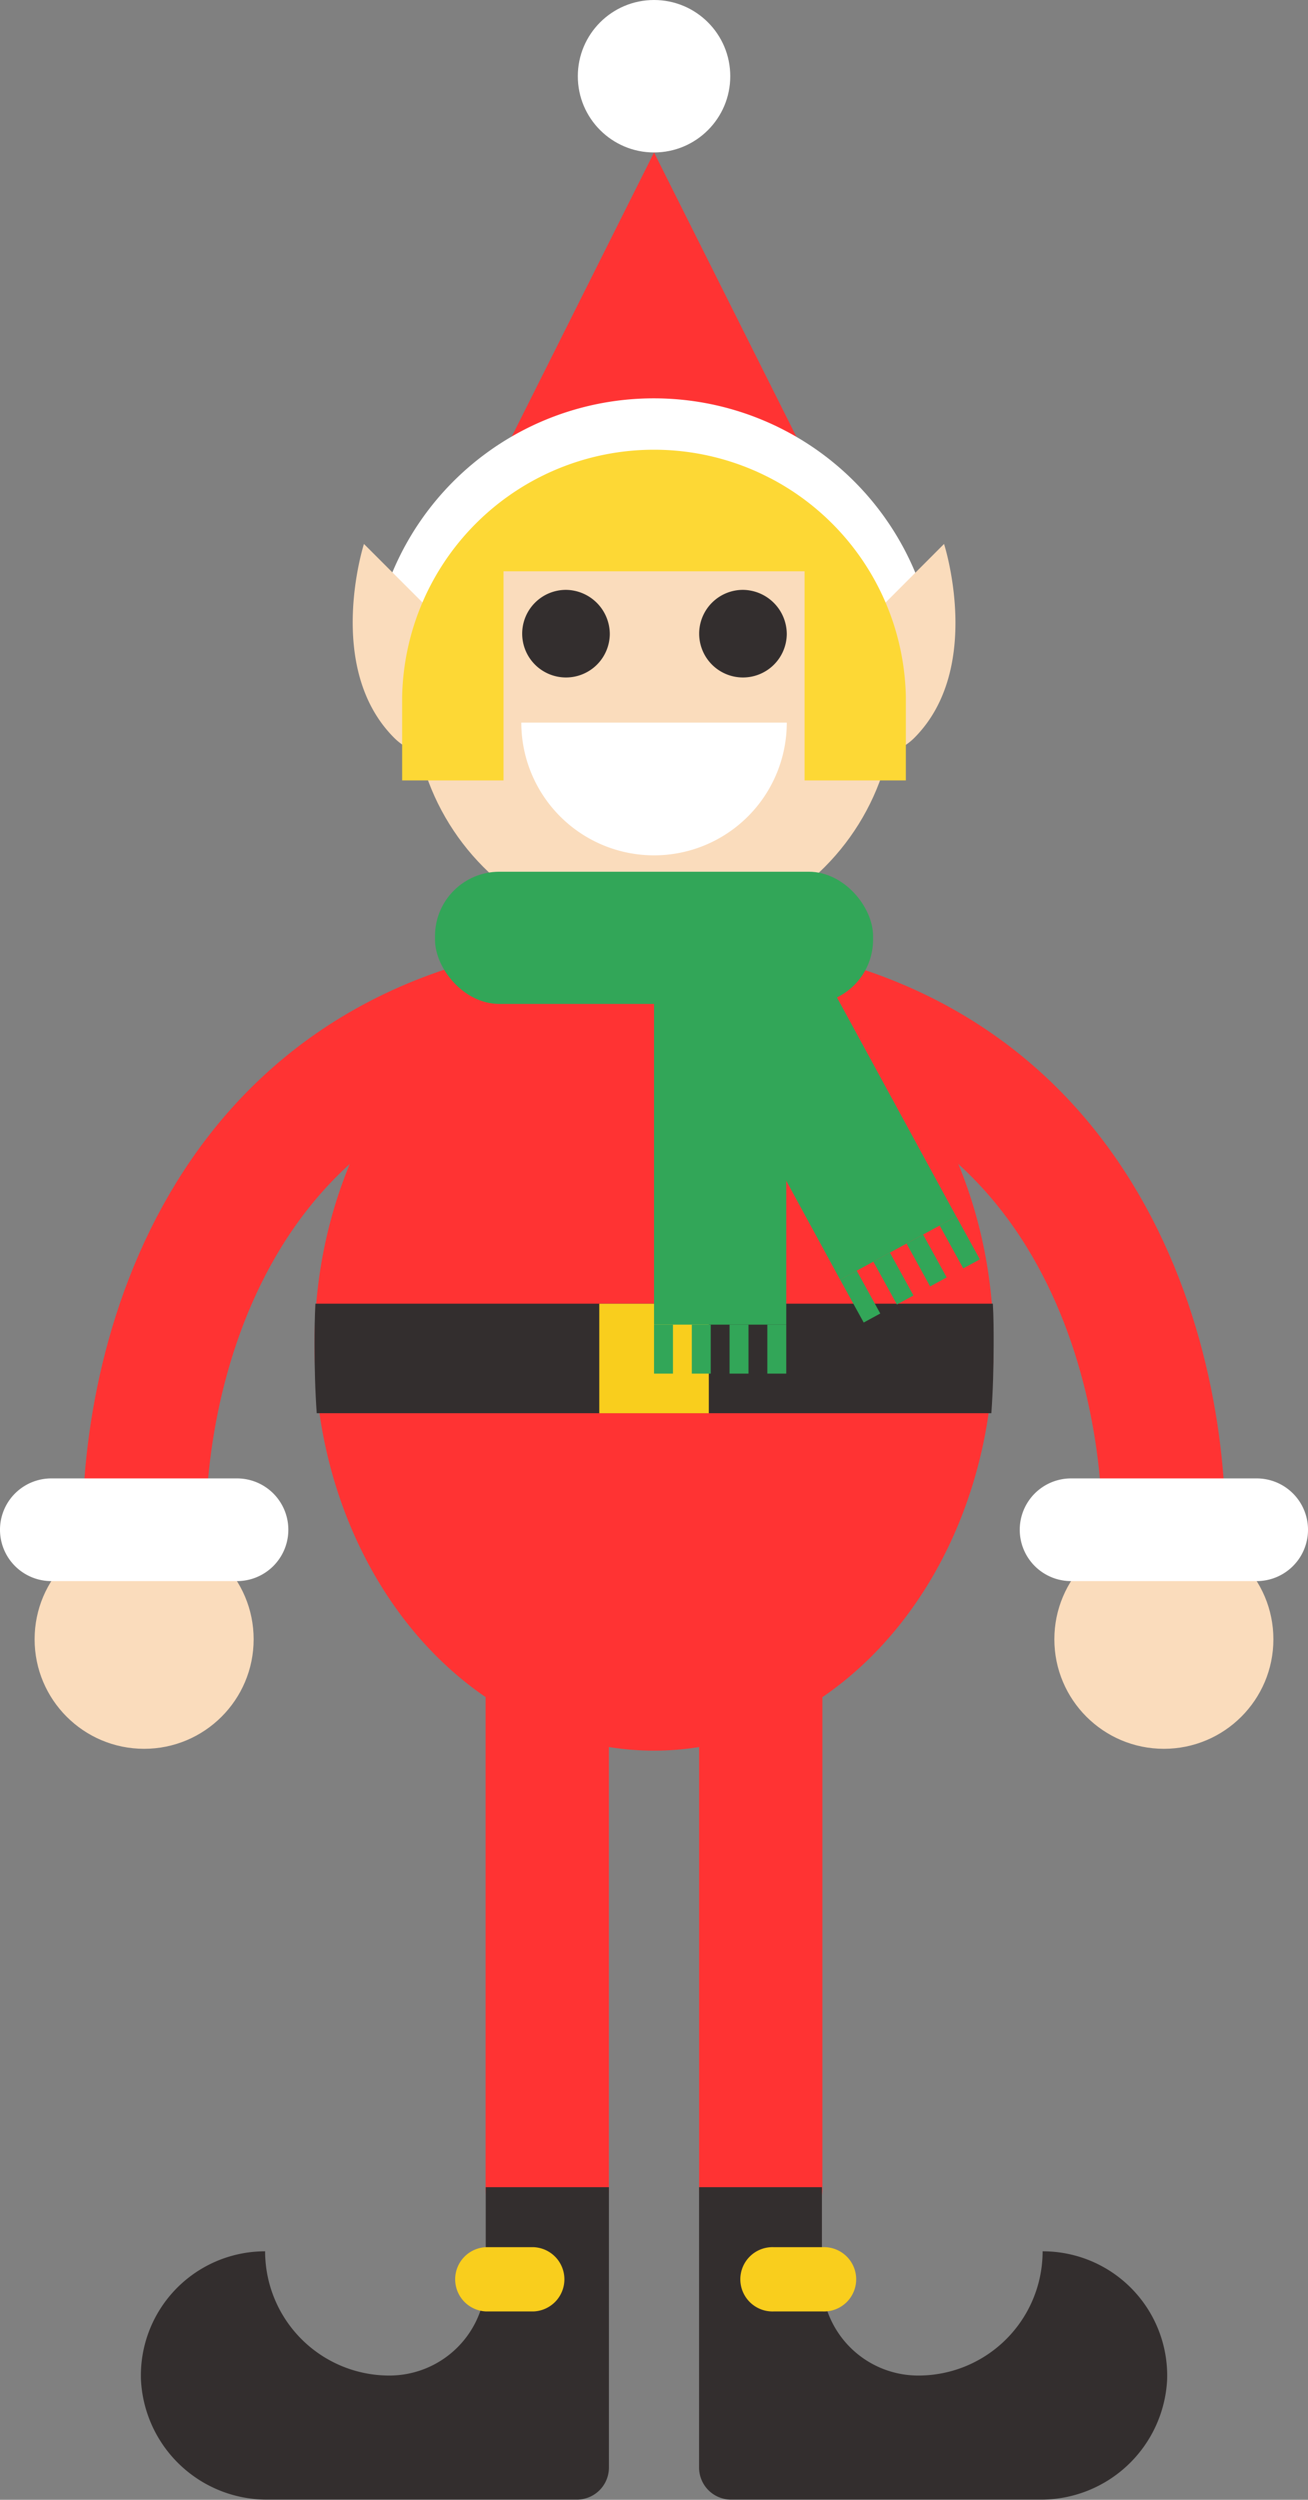 <svg xmlns="http://www.w3.org/2000/svg" viewBox="0 0 149.29 285.3" width="149.29" height="285.3"><rect x="0" y="0" width="149.29" height="285.3" fill="#808080" stroke="none"/><defs><style>.cls-1{fill:none;stroke:#f33;stroke-linecap:round;stroke-miterlimit:10;stroke-width:14.07px;}.cls-2{fill:#332e2e;}.cls-3{fill:#f9ce1d;}.cls-4{fill:#00acc1;}.cls-5{fill:#fadcbc;}.cls-6{fill:#fff;}.cls-7{fill:#f33;}.cls-8{fill:#fdd835;}.cls-9{fill:#32a658;}</style></defs><title>elf4</title><g id="Layer_2" data-name="Layer 2"><g id="ART"><path class="cls-1" d="M86.83,184.67v65"/><path class="cls-2" d="M119,256.94a14.18,14.18,0,0,1-14.19,14.18h0a11,11,0,0,1-11-11V249.62H79.79v32a3.66,3.66,0,0,0,3.67,3.66H118.7a14.41,14.41,0,0,0,14.51-13.66A14.19,14.19,0,0,0,119,256.94Z"/><path class="cls-3" d="M93.86,263.8h-5.5a3.67,3.67,0,1,1,0-7.33h5.5a3.67,3.67,0,1,1,0,7.33Z"/><path class="cls-1" d="M62.46,184.67v65"/><path class="cls-2" d="M30.26,256.94a14.18,14.18,0,0,0,14.18,14.18h0a11,11,0,0,0,11-11V249.62H69.5v32a3.66,3.66,0,0,1-3.66,3.66H30.6a14.39,14.39,0,0,1-14.51-13.66A14.17,14.17,0,0,1,30.26,256.94Z"/><path class="cls-3" d="M55.43,263.8h5.51a3.67,3.67,0,0,0,0-7.33H55.43a3.67,3.67,0,0,0,0,7.33Z"/><polygon class="cls-4" points="62.47 184.68 86.83 184.68 74.65 114.08 62.47 184.68"/><path class="cls-1" d="M74.65,114.08c47.6,0,58.19,38.87,58.19,60.51"/><circle class="cls-5" cx="132.84" cy="187.09" r="12.5"/><path class="cls-6" d="M143.43,168.73H122.25a5.86,5.86,0,1,0,0,11.72h21.18a5.86,5.86,0,0,0,0-11.72Z"/><path class="cls-1" d="M74.65,114.08c-47.6,0-58.2,38.87-58.2,60.51"/><circle class="cls-5" cx="16.45" cy="187.09" r="12.5"/><path class="cls-6" d="M27.05,168.73H5.86a5.86,5.86,0,0,0,0,11.72H27.05a5.86,5.86,0,0,0,0-11.72Z"/><ellipse class="cls-7" cx="74.65" cy="153.42" rx="38.75" ry="46.38"/><path class="cls-2" d="M35.9,153.42c0,2.68.07,5.31.25,7.87h77c.18-2.56.26-5.19.26-7.87,0-1.56,0-3.11-.09-4.63H36C35.92,150.31,35.9,151.86,35.9,153.42Z"/><rect class="cls-3" x="68.4" y="148.79" width="12.5" height="12.5"/><circle class="cls-6" cx="74.65" cy="8.7" r="8.7"/><polygon class="cls-7" points="99.65 67.32 74.65 17.4 49.65 67.32 99.65 67.32"/><path class="cls-6" d="M98.51,77.64a7.33,7.33,0,0,1-7-5.14,17.69,17.69,0,0,0-33.75,0,7.32,7.32,0,1,1-14-4.37,32.34,32.34,0,0,1,61.72,0,7.33,7.33,0,0,1-4.81,9.18A7.56,7.56,0,0,1,98.51,77.64Z"/><path class="cls-5" d="M107.75,62.08,95,74.86a6.61,6.61,0,1,0,9.36,9.35C112.31,76.23,107.75,62.08,107.75,62.08Z"/><path class="cls-5" d="M54.32,74.86,41.54,62.08S37,76.23,45,84.22a6.61,6.61,0,1,0,9.35-9.36Z"/><circle class="cls-5" cx="74.65" cy="79.54" r="27.5"/><path class="cls-6" d="M89.8,82.47a15.15,15.15,0,1,1-30.3,0Z"/><path class="cls-2" d="M69.6,72.37a5,5,0,1,1-5-5.05A5.06,5.06,0,0,1,69.6,72.37Z"/><path class="cls-2" d="M89.8,72.37a5,5,0,1,1-5-5.05A5.06,5.06,0,0,1,89.8,72.37Z"/><path class="cls-8" d="M57.47,89.07V65.2H91.83V89.07h11.56V79.54a28.75,28.75,0,0,0-57.49,0v9.53Z"/><rect class="cls-9" x="60.12" y="121.56" width="44.14" height="15.09" transform="translate(211.3 46.92) rotate(90)"/><rect class="cls-9" x="69.69" y="115.39" width="44.42" height="15.09" transform="translate(155.91 -16.56) rotate(61.43)"/><rect class="cls-9" x="74.65" y="151.18" width="2.16" height="5.59"/><rect class="cls-9" x="78.96" y="151.18" width="2.16" height="5.59"/><rect class="cls-9" x="83.27" y="151.18" width="2.16" height="5.59"/><rect class="cls-9" x="87.58" y="151.18" width="2.16" height="5.59"/><polygon class="cls-9" points="100.47 149.91 98.58 150.94 95.89 146.05 97.78 145.02 100.47 149.91"/><polygon class="cls-9" points="104.26 147.85 102.37 148.88 99.68 143.99 101.57 142.96 104.26 147.85"/><polygon class="cls-9" points="108.05 145.79 106.16 146.82 103.47 141.93 105.36 140.9 108.05 145.79"/><polygon class="cls-9" points="111.84 143.73 109.94 144.76 107.25 139.87 109.15 138.84 111.84 143.73"/><rect class="cls-9" x="49.65" y="99.49" width="50" height="15.09" rx="7.34" ry="7.34"/></g></g></svg>